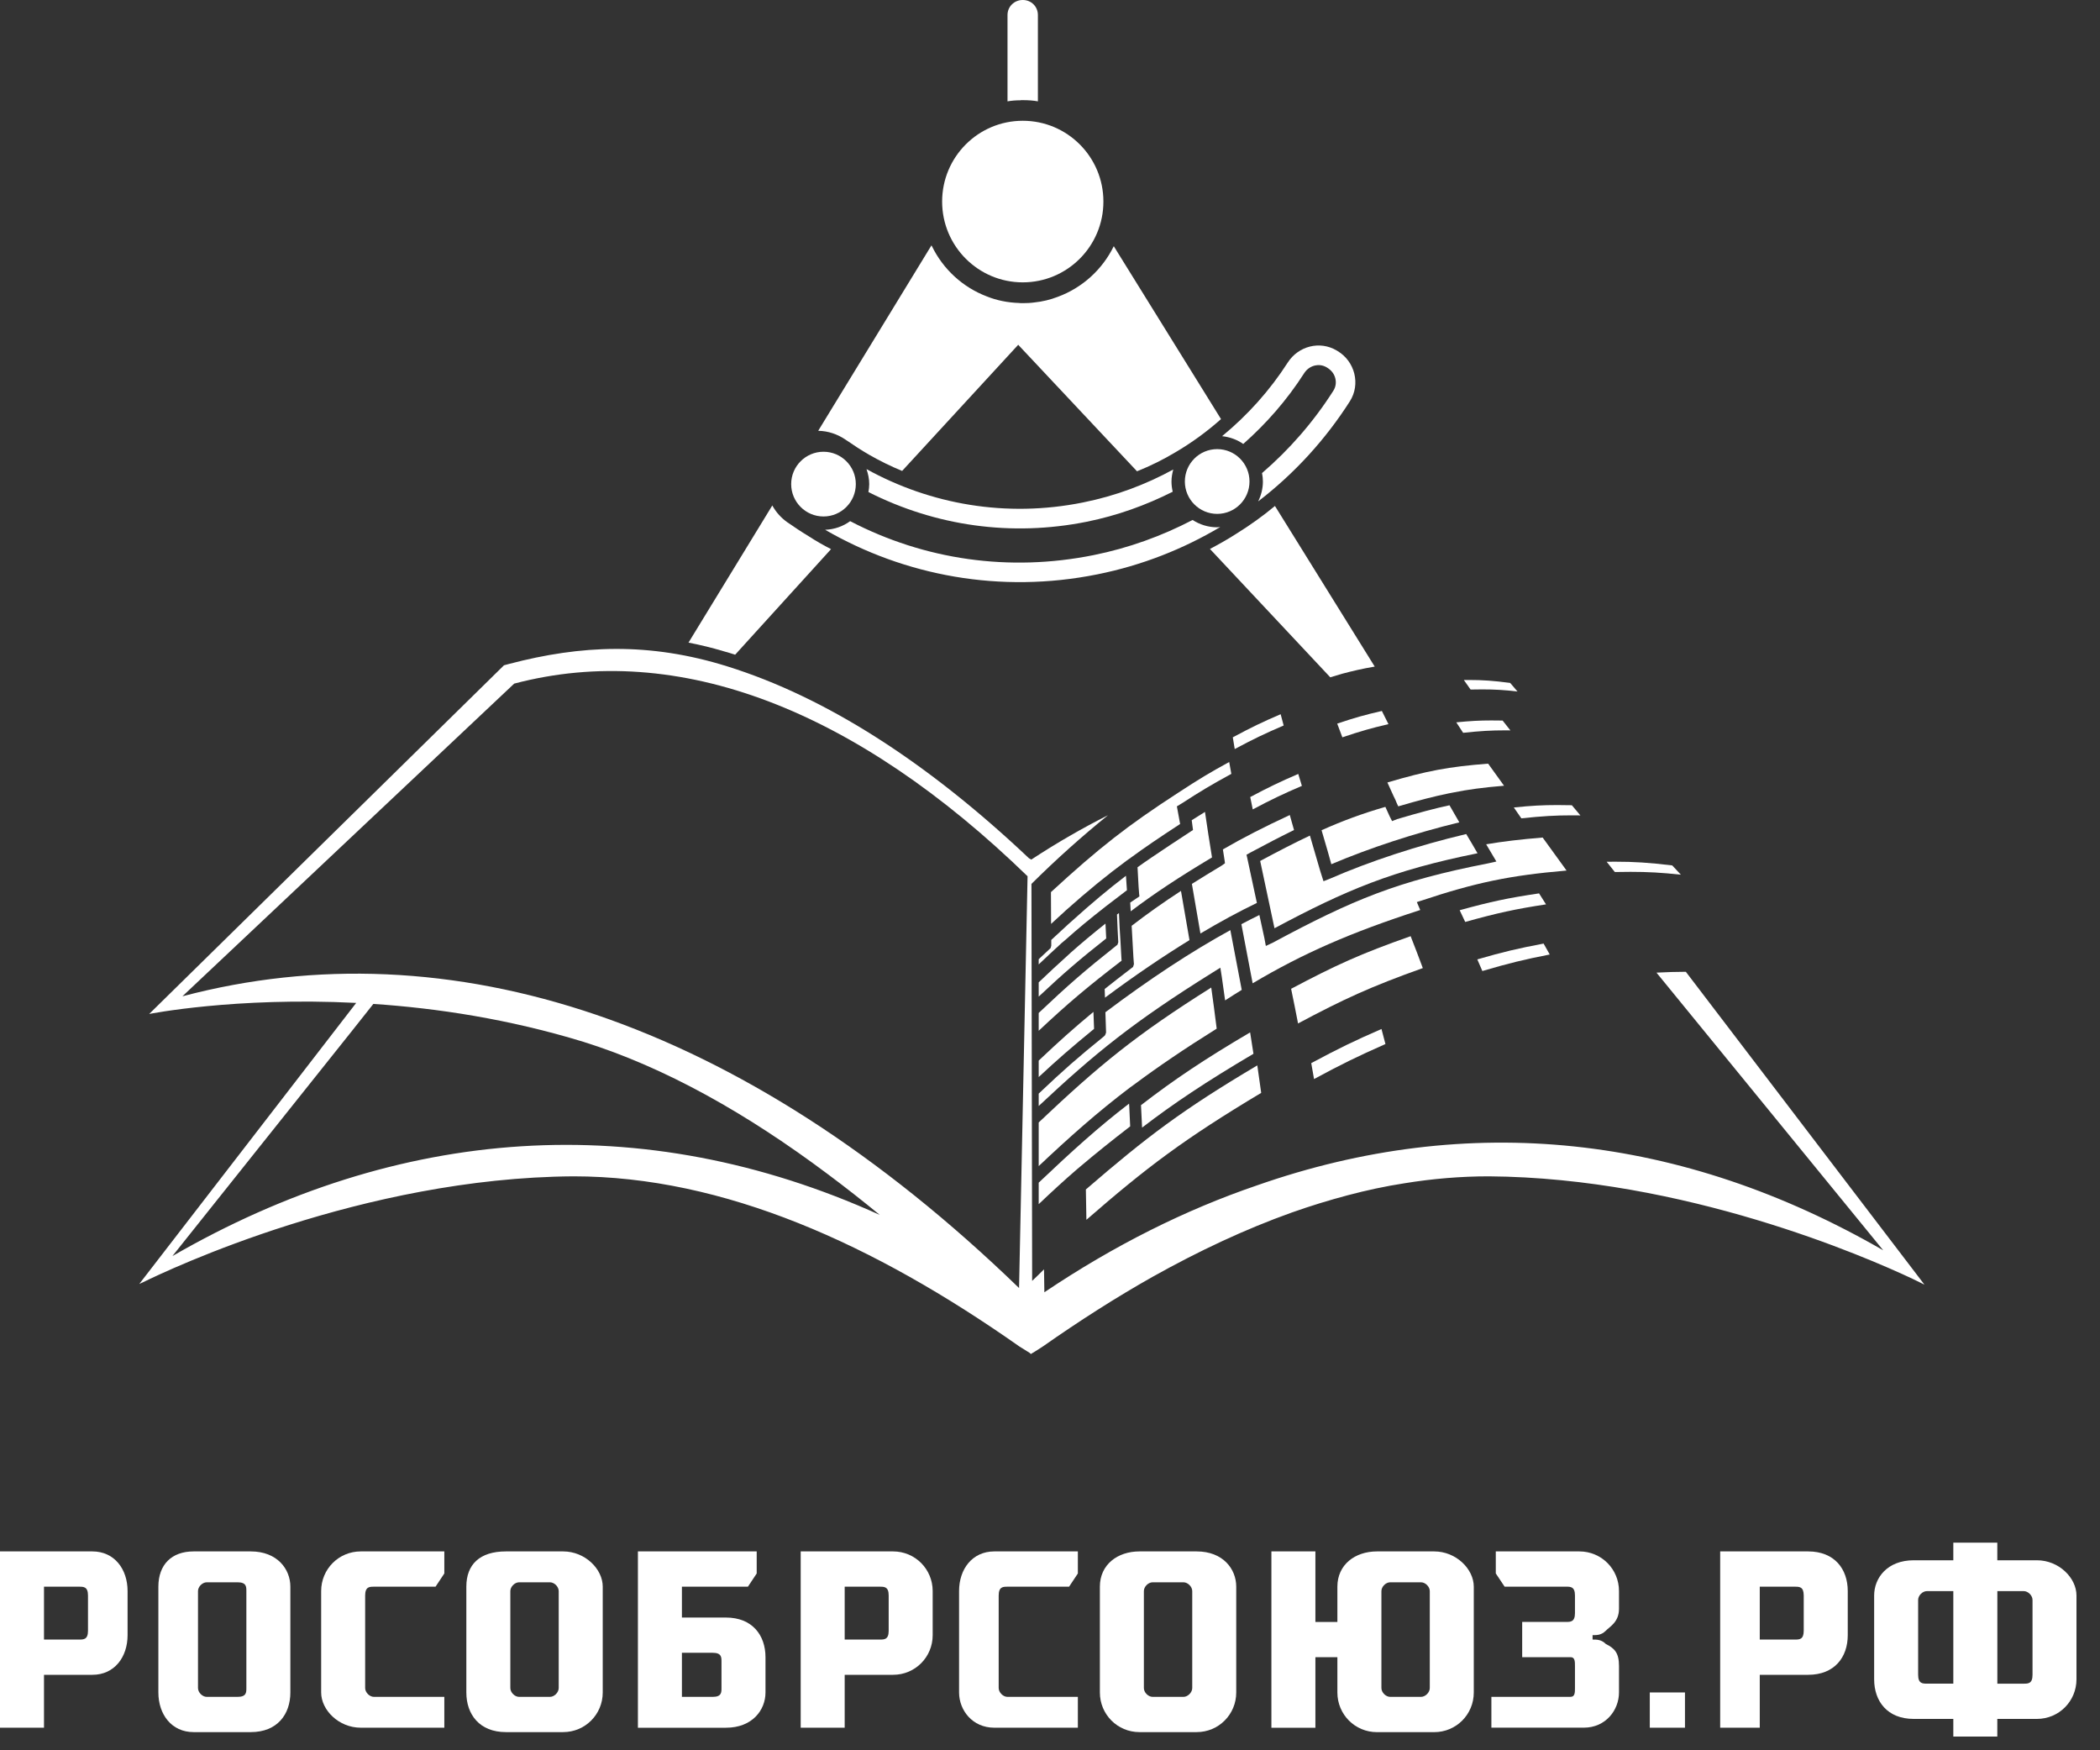 <svg width="60" height="50" viewBox="0 0 60 50" fill="none" xmlns="http://www.w3.org/2000/svg">
<rect x="0" y="0" width="60" height="50" fill="#333333" stroke="none"/>
<g clip-path="url(#clip0)">
<path d="M35.327 15.245C35.079 15.405 34.827 15.546 34.57 15.682L38.008 19.349C38.124 19.31 38.241 19.281 38.347 19.247C38.638 19.169 38.925 19.102 39.274 19.043C39.274 19.043 39.274 19.043 39.278 19.043L36.427 14.454C36.078 14.745 35.71 15.007 35.327 15.245Z" fill="white"/>
<path d="M20.665 18.601C20.772 18.63 20.883 18.664 21.004 18.703L23.744 15.687C23.526 15.575 23.312 15.454 23.104 15.318C22.895 15.192 22.692 15.056 22.488 14.915C22.314 14.789 22.173 14.633 22.071 14.449C22.071 14.444 22.066 14.444 22.066 14.439L19.671 18.358C19.676 18.358 19.676 18.358 19.676 18.358C20.044 18.431 20.34 18.504 20.665 18.601Z" fill="white"/>
<path d="M24.165 12.564C24.384 12.715 24.607 12.861 24.834 12.992C25.14 13.167 25.455 13.322 25.775 13.453L29.096 9.845V9.854L32.486 13.463C32.864 13.312 33.228 13.133 33.577 12.924C34.042 12.652 34.483 12.331 34.886 11.972L31.822 7.033C31.497 7.698 30.924 8.222 30.221 8.48C30.008 8.562 29.785 8.616 29.552 8.64C29.446 8.655 29.334 8.66 29.223 8.66C29.184 8.66 29.145 8.66 29.111 8.655C28.791 8.645 28.481 8.582 28.2 8.47C27.506 8.208 26.944 7.688 26.624 7.028C26.619 7.023 26.614 7.018 26.614 7.008L23.38 12.302C23.38 12.302 23.38 12.307 23.385 12.307C23.661 12.312 23.933 12.404 24.165 12.564Z" fill="white"/>
<path d="M48.167 27.761C47.886 27.761 47.609 27.771 47.328 27.785L53.806 35.717C48.05 32.399 41.965 31.739 35.904 33.866C33.868 34.561 31.841 35.571 29.839 36.916L29.829 36.261C29.718 36.373 29.606 36.48 29.49 36.591L29.47 25.25C30.193 24.532 30.925 23.881 31.657 23.288C30.925 23.657 30.198 24.075 29.465 24.556C29.441 24.541 29.422 24.532 29.398 24.517C26.479 21.758 23.584 19.913 20.786 19.038C18.551 18.339 16.597 18.427 14.546 18.966L14.4 19.005L4.262 28.966C4.262 28.966 6.71 28.475 10.177 28.65L3.98 36.678C3.99 36.673 4.019 36.659 4.068 36.639C4.844 36.256 10.366 33.643 16.384 33.604C20.684 33.604 24.975 35.547 29.126 38.465L29.407 38.64L29.422 38.65L29.436 38.665C29.441 38.669 29.446 38.674 29.456 38.679L29.509 38.645L29.567 38.611L29.795 38.465C30.833 37.737 31.88 37.067 32.932 36.474C34.251 35.736 35.575 35.114 36.908 34.638C37.441 34.449 37.98 34.284 38.513 34.143C39.046 34.002 39.585 33.886 40.123 33.803C40.928 33.672 41.733 33.604 42.538 33.604C48.114 33.643 53.297 35.896 54.645 36.532C54.868 36.639 54.984 36.698 54.984 36.698L48.167 27.761ZM4.926 35.882L10.032 29.48L10.667 28.679C12.48 28.8 14.546 29.111 16.67 29.762C19.002 30.491 21.344 31.812 23.657 33.546C24.151 33.915 24.646 34.303 25.136 34.706C18.333 31.627 11.365 32.166 4.926 35.882ZM29.116 36.795C21.174 29.107 12.82 26.45 5.212 28.461L14.691 19.529C19.385 18.291 24.462 20.277 29.359 25.032L29.116 36.795Z" fill="white"/>
<path d="M29.222 8.066C30.495 8.066 31.526 7.033 31.526 5.758C31.526 4.483 30.495 3.45 29.222 3.45C27.95 3.45 26.918 4.483 26.918 5.758C26.918 7.033 27.95 8.066 29.222 8.066Z" fill="white"/>
<path d="M34.777 14.68C35.287 14.68 35.7 14.265 35.7 13.755C35.7 13.244 35.287 12.83 34.777 12.83C34.267 12.83 33.853 13.244 33.853 13.755C33.853 14.265 34.267 14.68 34.777 14.68Z" fill="white"/>
<path d="M23.575 15.134C25.843 16.447 28.58 16.966 31.355 16.407C32.629 16.151 33.807 15.684 34.864 15.055C34.835 15.056 34.807 15.063 34.777 15.063C34.518 15.063 34.277 14.985 34.074 14.854C33.195 15.312 32.248 15.656 31.244 15.858C28.838 16.343 26.418 15.995 24.29 14.888C24.087 15.036 23.842 15.124 23.575 15.134Z" fill="white"/>
<path d="M30.942 14.354C28.745 14.797 26.576 14.406 24.757 13.401C24.804 13.536 24.835 13.679 24.835 13.83C24.835 13.907 24.825 13.982 24.812 14.056C26.731 15.028 28.899 15.337 31.052 14.904C31.919 14.729 32.739 14.434 33.506 14.047C33.484 13.953 33.471 13.856 33.471 13.755C33.471 13.636 33.492 13.522 33.522 13.412C32.733 13.844 31.869 14.168 30.942 14.354Z" fill="white"/>
<path d="M37.262 10.661C37.337 10.544 37.451 10.465 37.582 10.439C37.661 10.423 37.781 10.42 37.907 10.495C38.043 10.576 38.123 10.684 38.153 10.813C38.182 10.935 38.162 11.059 38.096 11.162C37.527 12.056 36.838 12.843 36.058 13.514C36.073 13.592 36.083 13.672 36.083 13.755C36.083 13.959 36.032 14.15 35.948 14.323C36.986 13.526 37.871 12.556 38.568 11.463C38.878 10.975 38.712 10.323 38.215 10.027L38.192 10.013C37.709 9.726 37.096 9.885 36.792 10.358C36.284 11.149 35.65 11.857 34.917 12.46C35.139 12.484 35.347 12.56 35.521 12.683C36.182 12.099 36.772 11.426 37.262 10.661Z" fill="white"/>
<path d="M23.529 14.754C24.038 14.754 24.452 14.34 24.452 13.829C24.452 13.319 24.038 12.905 23.529 12.905C23.019 12.905 22.605 13.319 22.605 13.829C22.605 14.34 23.019 14.754 23.529 14.754Z" fill="white"/>
<path d="M29.174 2.861H29.189C29.193 2.861 29.193 2.861 29.199 2.861H29.213C29.218 2.861 29.218 2.861 29.223 2.861H29.228C29.373 2.861 29.519 2.87 29.654 2.895V0.427C29.654 0.189 29.465 0 29.227 0H29.218C28.98 0 28.786 0.189 28.786 0.427V2.895C28.902 2.875 29.024 2.865 29.15 2.865C29.16 2.861 29.164 2.861 29.174 2.861Z" fill="white"/>
<path d="M29.677 28.47C30.381 27.808 30.849 27.406 31.606 26.809L31.585 26.384C31.211 26.681 30.909 26.934 30.599 27.208L30.484 27.314C30.237 27.535 29.976 27.778 29.677 28.063V28.47H29.677Z" fill="white"/>
<path d="M35.223 21.063C35.243 21.19 35.258 21.283 35.278 21.398C35.812 21.112 36.137 20.956 36.676 20.725C36.644 20.606 36.62 20.517 36.59 20.403C36.068 20.626 35.766 20.772 35.223 21.063Z" fill="white"/>
<path d="M38.353 21.063C38.865 20.89 39.175 20.801 39.67 20.686C39.602 20.552 39.552 20.451 39.482 20.31C38.988 20.423 38.704 20.504 38.206 20.671C38.258 20.814 38.298 20.918 38.353 21.063Z" fill="white"/>
<path d="M29.98 27.119C29.857 27.232 29.778 27.305 29.677 27.402V27.55C29.912 27.327 30.127 27.127 30.333 26.939C30.373 26.904 30.414 26.869 30.453 26.838C30.789 26.537 31.124 26.26 31.61 25.88L32.198 25.431L32.17 25.018C31.672 25.397 31.189 25.802 30.589 26.343L30.518 26.406C30.518 26.406 30.185 26.711 30.036 26.851V27.018L30.016 27.086L29.98 27.119Z" fill="white"/>
<path d="M39.867 22.846C39.89 22.906 39.918 22.967 39.95 23.035C40.565 22.855 40.986 22.747 41.384 22.666L41.507 22.642C41.946 22.553 42.382 22.495 42.973 22.446L42.518 21.815C41.392 21.903 40.767 22.019 39.64 22.353L39.811 22.73C39.825 22.762 39.844 22.799 39.867 22.846Z" fill="white"/>
<path d="M33.661 22.647C32.223 23.579 31.401 24.22 30.027 25.485C30.03 25.83 30.031 26.095 30.031 26.393C30.132 26.3 30.231 26.209 30.329 26.12C30.364 26.089 30.4 26.058 30.439 26.018C31.071 25.455 31.611 25.012 32.192 24.584C32.233 24.554 32.273 24.524 32.315 24.497C32.689 24.222 33.112 23.934 33.718 23.539C33.715 23.514 33.625 23.035 33.625 23.035L33.772 22.946C34.294 22.607 34.621 22.412 35.181 22.107C35.157 21.978 35.14 21.885 35.12 21.768C34.567 22.07 34.255 22.258 33.661 22.647Z" fill="white"/>
<path d="M37.197 22.45L37.093 22.109C36.566 22.336 36.263 22.481 35.721 22.769L35.793 23.122C36.335 22.835 36.649 22.685 37.197 22.45Z" fill="white"/>
<path d="M42.993 20.864C43.045 20.864 43.098 20.864 43.154 20.865C43.082 20.774 43.018 20.694 42.932 20.584C42.815 20.582 42.709 20.581 42.609 20.581C42.273 20.581 42.011 20.595 41.608 20.635C41.673 20.735 41.728 20.819 41.804 20.934C42.305 20.881 42.601 20.864 42.993 20.864Z" fill="white"/>
<path d="M34.991 24.596L34.999 24.661L34.904 24.728C34.596 24.913 34.316 25.085 34.054 25.25L34.298 26.667C34.859 26.333 35.401 26.039 35.911 25.794L35.889 25.692C35.812 25.342 35.739 25.002 35.633 24.498L35.614 24.417L35.731 24.352C36.183 24.109 36.588 23.899 36.972 23.711L36.851 23.283C36.099 23.632 35.502 23.939 34.94 24.265L34.991 24.596Z" fill="white"/>
<path d="M37.759 23.717C37.899 24.194 37.989 24.5 38.038 24.688C39.118 24.229 40.404 23.805 41.695 23.492C41.604 23.337 41.514 23.178 41.414 23.004C41.007 23.091 40.563 23.209 39.916 23.4L39.774 23.457L39.702 23.315L39.582 23.05C38.928 23.238 38.354 23.451 37.759 23.717Z" fill="white"/>
<path d="M42.347 19.694C42.701 19.694 42.976 19.709 43.357 19.754C43.291 19.677 43.228 19.604 43.148 19.509C42.661 19.445 42.369 19.425 41.966 19.425C41.92 19.425 41.874 19.425 41.824 19.425C41.886 19.514 41.942 19.592 42.017 19.698C42.136 19.695 42.245 19.694 42.347 19.694Z" fill="white"/>
<path d="M34.428 23.194C34.299 23.273 34.176 23.35 34.057 23.426L34.049 23.431L34.086 23.71C34.086 23.71 32.918 24.47 32.501 24.775C32.509 24.952 32.518 25.119 32.531 25.327L32.546 25.526L32.555 25.607L32.292 25.784C32.297 25.873 32.302 25.955 32.306 26.033C32.983 25.522 33.674 25.064 34.629 24.494C34.547 23.995 34.5 23.68 34.428 23.194Z" fill="white"/>
<path d="M32.325 27.659C32.04 27.877 31.792 28.069 31.562 28.253L31.571 28.5C32.402 27.882 33.214 27.33 33.985 26.856L33.742 25.45C33.23 25.784 32.778 26.104 32.333 26.447C32.351 26.736 32.365 27.006 32.384 27.358L32.398 27.543L32.373 27.622L32.325 27.659Z" fill="white"/>
<path d="M37.426 23.87C36.987 24.077 36.527 24.315 36.005 24.595C36.005 24.595 36.34 26.172 36.414 26.517C38.464 25.423 39.775 24.867 42.215 24.375C42.097 24.172 41.995 23.995 41.892 23.826C40.519 24.15 39.134 24.605 37.997 25.102L37.814 25.174L37.722 24.885C37.668 24.695 37.537 24.249 37.426 23.87Z" fill="white"/>
<path d="M44.278 27.267C44.219 27.16 44.17 27.074 44.103 26.955C43.357 27.096 42.948 27.193 42.209 27.407C42.261 27.526 42.3 27.617 42.353 27.739C43.116 27.515 43.538 27.412 44.278 27.267Z" fill="white"/>
<path d="M43.973 25.521C43.079 25.654 42.597 25.756 41.705 26.002C41.762 26.122 41.804 26.213 41.863 26.337C42.777 26.082 43.296 25.968 44.172 25.835L43.973 25.521Z" fill="white"/>
<path d="M40.304 26.744C38.867 27.248 38.16 27.574 36.889 28.247C36.968 28.631 37.016 28.866 37.087 29.237C38.379 28.548 39.159 28.186 40.652 27.655C40.523 27.308 40.44 27.092 40.304 26.744Z" fill="white"/>
<path d="M29.677 29.446C30.514 28.66 31.064 28.197 32.046 27.443L32.041 27.384C32.022 27.034 32.008 26.773 31.988 26.484C31.988 26.484 31.974 26.174 31.97 26.084C31.951 26.098 31.933 26.112 31.914 26.125C31.914 26.125 31.929 26.448 31.931 26.535C31.934 26.563 31.951 26.916 31.951 26.916L31.927 26.988L31.885 27.021C31 27.723 30.539 28.122 29.677 28.937V29.446Z" fill="white"/>
<path d="M44.076 23.926C43.449 23.977 42.942 24.037 42.462 24.119L42.754 24.611L42.515 24.664C39.938 25.167 38.666 25.694 36.368 26.928L36.167 27.023L36.127 26.808C36.072 26.556 36.025 26.34 35.982 26.139C35.813 26.222 35.641 26.309 35.468 26.401L35.79 28.09C37.228 27.235 38.593 26.638 40.578 25.996L40.481 25.77L40.595 25.733C42.164 25.211 43.129 25.009 44.759 24.869C44.517 24.533 44.076 23.926 44.076 23.926Z" fill="white"/>
<path d="M46.586 24.906C47.086 24.906 47.467 24.927 48.025 24.987L47.777 24.722C47.099 24.642 46.698 24.616 46.146 24.616C46.069 24.616 45.989 24.617 45.905 24.618L46.138 24.911C46.3 24.908 46.447 24.906 46.586 24.906Z" fill="white"/>
<path d="M37.544 30.825C38.336 30.398 38.776 30.182 39.584 29.825C39.543 29.664 39.513 29.551 39.471 29.395C38.687 29.737 38.258 29.945 37.464 30.37C37.495 30.544 37.516 30.664 37.544 30.825Z" fill="white"/>
<path d="M43.467 23.377C44.078 23.313 44.437 23.292 44.91 23.292C44.988 23.292 45.068 23.292 45.154 23.294L44.91 23.003C44.759 23 44.623 22.998 44.496 22.998C44.081 22.998 43.758 23.015 43.252 23.067L43.467 23.377Z" fill="white"/>
<path d="M32.631 32.212C33.525 31.526 34.448 30.909 35.813 30.103C35.776 29.869 35.75 29.703 35.718 29.492C34.428 30.251 33.539 30.844 32.6 31.571C32.608 31.708 32.631 32.212 32.631 32.212Z" fill="white"/>
<path d="M36.034 31.22C35.992 30.912 35.963 30.707 35.923 30.435C33.784 31.702 32.762 32.479 31.025 33.979L31.04 34.846C32.758 33.35 33.827 32.541 36.034 31.22Z" fill="white"/>
<path d="M29.677 30.768C30.211 30.27 30.602 29.93 31.259 29.391L31.241 28.906C30.651 29.396 30.282 29.726 29.677 30.298V30.768Z" fill="white"/>
<path d="M29.677 31.595C31.284 30.09 32.383 29.192 34.649 27.78L34.867 27.644L34.908 27.902C34.908 27.902 34.978 28.393 35.003 28.578C35.163 28.474 35.321 28.375 35.478 28.278L35.153 26.571C34.04 27.181 32.84 27.97 31.583 28.916L31.602 29.497L31.575 29.571L31.542 29.605C30.786 30.217 30.396 30.559 29.677 31.241V31.595H29.677Z" fill="white"/>
<path d="M29.677 34.399C30.04 34.055 30.401 33.72 30.779 33.396C30.819 33.365 30.855 33.334 30.897 33.297C31.312 32.946 31.756 32.589 32.291 32.177C32.282 31.964 32.274 31.783 32.265 31.619L32.259 31.527C31.389 32.193 30.616 32.894 29.677 33.785V34.399H29.677Z" fill="white"/>
<path d="M29.677 33.312C30.552 32.487 31.344 31.78 32.284 31.068L32.4 30.985C33.094 30.468 33.846 29.958 34.763 29.385L34.762 29.38C34.703 28.919 34.666 28.629 34.607 28.211C32.449 29.569 31.413 30.423 29.677 32.065V33.312Z" fill="white"/>
</g>
<path d="M0 49.355C0 44.319 0 44.319 0 44.319C2.64 44.319 2.64 44.319 2.64 44.319C3.268 44.319 3.645 44.823 3.645 45.452C3.645 46.711 3.645 46.711 3.645 46.711C3.645 47.341 3.268 47.844 2.64 47.844C1.257 47.844 1.257 47.844 1.257 47.844C1.257 49.355 1.257 49.355 1.257 49.355H0ZM1.257 45.326C1.257 46.837 1.257 46.837 1.257 46.837C2.263 46.837 2.263 46.837 2.263 46.837C2.388 46.837 2.514 46.837 2.514 46.586C2.514 45.578 2.514 45.578 2.514 45.578C2.514 45.327 2.388 45.327 2.263 45.327H1.257V45.326Z" fill="white"/>
<path d="M5.531 49.481C4.903 49.481 4.525 48.977 4.525 48.348C4.525 45.326 4.525 45.326 4.525 45.326C4.525 44.697 4.903 44.319 5.531 44.319C7.165 44.319 7.165 44.319 7.165 44.319C7.919 44.319 8.296 44.822 8.296 45.326C8.296 48.348 8.296 48.348 8.296 48.348C8.296 48.977 7.919 49.481 7.165 49.481H5.531ZM6.788 48.474C7.039 48.474 7.039 48.348 7.039 48.222C7.039 45.452 7.039 45.452 7.039 45.452C7.039 45.327 7.039 45.201 6.788 45.201C5.908 45.201 5.908 45.201 5.908 45.201C5.782 45.201 5.657 45.327 5.657 45.452C5.657 48.222 5.657 48.222 5.657 48.222C5.657 48.348 5.782 48.474 5.908 48.474H6.788Z" fill="white"/>
<path d="M12.695 48.474C12.695 49.355 12.695 49.355 12.695 49.355C10.307 49.355 10.307 49.355 10.307 49.355C9.679 49.355 9.176 48.852 9.176 48.348C9.176 45.452 9.176 45.452 9.176 45.452C9.176 44.823 9.679 44.319 10.307 44.319C12.695 44.319 12.695 44.319 12.695 44.319C12.695 44.949 12.695 44.949 12.695 44.949C12.444 45.327 12.444 45.327 12.444 45.327C10.684 45.327 10.684 45.327 10.684 45.327C10.559 45.327 10.433 45.327 10.433 45.578C10.433 48.222 10.433 48.222 10.433 48.222C10.433 48.348 10.559 48.474 10.684 48.474H12.695Z" fill="white"/>
<path d="M14.455 49.481C13.701 49.481 13.324 48.977 13.324 48.348C13.324 45.326 13.324 45.326 13.324 45.326C13.324 44.697 13.701 44.319 14.455 44.319C16.089 44.319 16.089 44.319 16.089 44.319C16.718 44.319 17.221 44.822 17.221 45.326C17.221 48.348 17.221 48.348 17.221 48.348C17.221 48.977 16.718 49.481 16.089 49.481H14.455ZM15.712 48.474C15.838 48.474 15.963 48.348 15.963 48.222C15.963 45.452 15.963 45.452 15.963 45.452C15.963 45.327 15.838 45.201 15.712 45.201C14.832 45.201 14.832 45.201 14.832 45.201C14.707 45.201 14.581 45.327 14.581 45.452C14.581 48.222 14.581 48.222 14.581 48.222C14.581 48.348 14.707 48.474 14.832 48.474H15.712Z" fill="white"/>
<path d="M18.226 44.319C21.62 44.319 21.62 44.319 21.62 44.319C21.62 44.949 21.62 44.949 21.62 44.949C21.369 45.327 21.369 45.327 21.369 45.327C19.483 45.327 19.483 45.327 19.483 45.327C19.483 46.208 19.483 46.208 19.483 46.208C20.74 46.208 20.74 46.208 20.74 46.208C21.494 46.208 21.871 46.712 21.871 47.341C21.871 48.349 21.871 48.349 21.871 48.349C21.871 48.852 21.494 49.356 20.74 49.356C18.226 49.356 18.226 49.356 18.226 49.356V44.319H18.226ZM20.363 48.474C20.614 48.474 20.614 48.348 20.614 48.222C20.614 47.467 20.614 47.467 20.614 47.467C20.614 47.341 20.614 47.215 20.363 47.215C19.483 47.215 19.483 47.215 19.483 47.215C19.483 48.474 19.483 48.474 19.483 48.474H20.363V48.474Z" fill="white"/>
<path d="M22.877 49.355C22.877 44.319 22.877 44.319 22.877 44.319C25.517 44.319 25.517 44.319 25.517 44.319C26.145 44.319 26.648 44.823 26.648 45.452C26.648 46.711 26.648 46.711 26.648 46.711C26.648 47.341 26.145 47.844 25.517 47.844C24.134 47.844 24.134 47.844 24.134 47.844C24.134 49.355 24.134 49.355 24.134 49.355H22.877ZM24.134 45.326C24.134 46.837 24.134 46.837 24.134 46.837C25.14 46.837 25.14 46.837 25.14 46.837C25.265 46.837 25.391 46.837 25.391 46.586C25.391 45.578 25.391 45.578 25.391 45.578C25.391 45.327 25.265 45.327 25.14 45.327H24.134V45.326Z" fill="white"/>
<path d="M30.796 48.474C30.796 49.355 30.796 49.355 30.796 49.355C28.408 49.355 28.408 49.355 28.408 49.355C27.78 49.355 27.402 48.852 27.402 48.348C27.402 45.452 27.402 45.452 27.402 45.452C27.402 44.823 27.78 44.319 28.408 44.319C30.796 44.319 30.796 44.319 30.796 44.319C30.796 44.949 30.796 44.949 30.796 44.949C30.545 45.327 30.545 45.327 30.545 45.327C28.785 45.327 28.785 45.327 28.785 45.327C28.66 45.327 28.534 45.327 28.534 45.578C28.534 48.222 28.534 48.222 28.534 48.222C28.534 48.348 28.66 48.474 28.785 48.474H30.796Z" fill="white"/>
<path d="M32.556 49.481C31.928 49.481 31.425 48.977 31.425 48.348C31.425 45.326 31.425 45.326 31.425 45.326C31.425 44.697 31.928 44.319 32.556 44.319C34.19 44.319 34.19 44.319 34.19 44.319C34.944 44.319 35.321 44.822 35.321 45.326C35.321 48.348 35.321 48.348 35.321 48.348C35.321 48.977 34.818 49.481 34.19 49.481H32.556ZM33.813 48.474C33.938 48.474 34.064 48.348 34.064 48.222C34.064 45.452 34.064 45.452 34.064 45.452C34.064 45.327 33.938 45.201 33.813 45.201C32.933 45.201 32.933 45.201 32.933 45.201C32.807 45.201 32.682 45.327 32.682 45.452C32.682 48.222 32.682 48.222 32.682 48.222C32.682 48.348 32.807 48.474 32.933 48.474H33.813Z" fill="white"/>
<path d="M36.326 49.355C36.326 44.319 36.326 44.319 36.326 44.319C37.583 44.319 37.583 44.319 37.583 44.319C37.583 46.334 37.583 46.334 37.583 46.334C38.211 46.334 38.211 46.334 38.211 46.334C38.211 45.327 38.211 45.327 38.211 45.327C38.211 44.697 38.714 44.319 39.343 44.319C40.977 44.319 40.977 44.319 40.977 44.319C41.605 44.319 42.108 44.823 42.108 45.327C42.108 48.349 42.108 48.349 42.108 48.349C42.108 48.978 41.605 49.482 40.977 49.482C39.343 49.482 39.343 49.482 39.343 49.482C38.714 49.482 38.211 48.978 38.211 48.349C38.211 47.341 38.211 47.341 38.211 47.341C37.583 47.341 37.583 47.341 37.583 47.341C37.583 49.356 37.583 49.356 37.583 49.356H36.326V49.355ZM40.6 48.474C40.725 48.474 40.851 48.348 40.851 48.222C40.851 45.452 40.851 45.452 40.851 45.452C40.851 45.327 40.725 45.201 40.6 45.201C39.72 45.201 39.72 45.201 39.72 45.201C39.594 45.201 39.469 45.327 39.469 45.452C39.469 48.222 39.469 48.222 39.469 48.222C39.469 48.348 39.594 48.474 39.72 48.474H40.6Z" fill="white"/>
<path d="M42.989 45.326C42.737 44.948 42.737 44.948 42.737 44.948C42.737 44.319 42.737 44.319 42.737 44.319C45.125 44.319 45.125 44.319 45.125 44.319C45.754 44.319 46.257 44.822 46.257 45.452C46.257 45.956 46.257 45.956 46.257 45.956C46.257 46.333 46.005 46.459 45.879 46.585C45.754 46.711 45.628 46.711 45.502 46.711C45.502 46.837 45.502 46.837 45.502 46.837C45.628 46.837 45.753 46.837 45.879 46.962C46.13 47.088 46.257 47.214 46.257 47.592C46.257 48.347 46.257 48.347 46.257 48.347C46.257 48.851 45.879 49.354 45.251 49.354C42.611 49.354 42.611 49.354 42.611 49.354C42.611 48.473 42.611 48.473 42.611 48.473C44.874 48.473 44.874 48.473 44.874 48.473C44.999 48.473 44.999 48.347 44.999 48.221C44.999 47.592 44.999 47.592 44.999 47.592C44.999 47.466 44.999 47.34 44.874 47.34C43.491 47.34 43.491 47.34 43.491 47.34C43.491 46.333 43.491 46.333 43.491 46.333C44.748 46.333 44.748 46.333 44.748 46.333C44.873 46.333 44.999 46.333 44.999 46.081C44.999 45.578 44.999 45.578 44.999 45.578C44.999 45.326 44.873 45.326 44.748 45.326H42.989Z" fill="white"/>
<path d="M47.137 49.355V48.348H48.142V49.355H47.137Z" fill="white"/>
<path d="M49.148 49.355C49.148 44.319 49.148 44.319 49.148 44.319C51.661 44.319 51.661 44.319 51.661 44.319C52.416 44.319 52.793 44.823 52.793 45.452C52.793 46.711 52.793 46.711 52.793 46.711C52.793 47.341 52.416 47.844 51.661 47.844C50.279 47.844 50.279 47.844 50.279 47.844C50.279 49.355 50.279 49.355 50.279 49.355H49.148ZM50.279 45.326C50.279 46.837 50.279 46.837 50.279 46.837C51.284 46.837 51.284 46.837 51.284 46.837C51.41 46.837 51.535 46.837 51.535 46.586C51.535 45.578 51.535 45.578 51.535 45.578C51.535 45.327 51.41 45.327 51.284 45.327H50.279V45.326Z" fill="white"/>
<path d="M55.809 49.104C54.678 49.104 54.678 49.104 54.678 49.104C53.924 49.104 53.547 48.6 53.547 47.971C53.547 45.579 53.547 45.579 53.547 45.579C53.547 45.075 53.924 44.572 54.678 44.572C55.809 44.572 55.809 44.572 55.809 44.572C55.809 44.068 55.809 44.068 55.809 44.068C57.066 44.068 57.066 44.068 57.066 44.068C57.066 44.572 57.066 44.572 57.066 44.572C58.197 44.572 58.197 44.572 58.197 44.572C58.826 44.572 59.328 45.075 59.328 45.579C59.328 47.971 59.328 47.971 59.328 47.971C59.328 48.6 58.826 49.104 58.197 49.104C57.066 49.104 57.066 49.104 57.066 49.104C57.066 49.608 57.066 49.608 57.066 49.608C55.809 49.608 55.809 49.608 55.809 49.608V49.104ZM55.809 48.097C55.809 45.453 55.809 45.453 55.809 45.453C55.055 45.453 55.055 45.453 55.055 45.453C54.93 45.453 54.804 45.578 54.804 45.704C54.804 47.844 54.804 47.844 54.804 47.844C54.804 48.096 54.93 48.096 55.055 48.096H55.809V48.097ZM57.821 48.097C57.946 48.097 58.072 48.097 58.072 47.845C58.072 45.705 58.072 45.705 58.072 45.705C58.072 45.579 57.946 45.453 57.821 45.453C57.067 45.453 57.067 45.453 57.067 45.453C57.067 48.097 57.067 48.097 57.067 48.097H57.821V48.097Z" fill="white"/>
<defs>
<clipPath id="clip0">
<rect width="51.676" height="38.983" fill="white" transform="translate(3.38)"/>
</clipPath>
</defs>
</svg>
